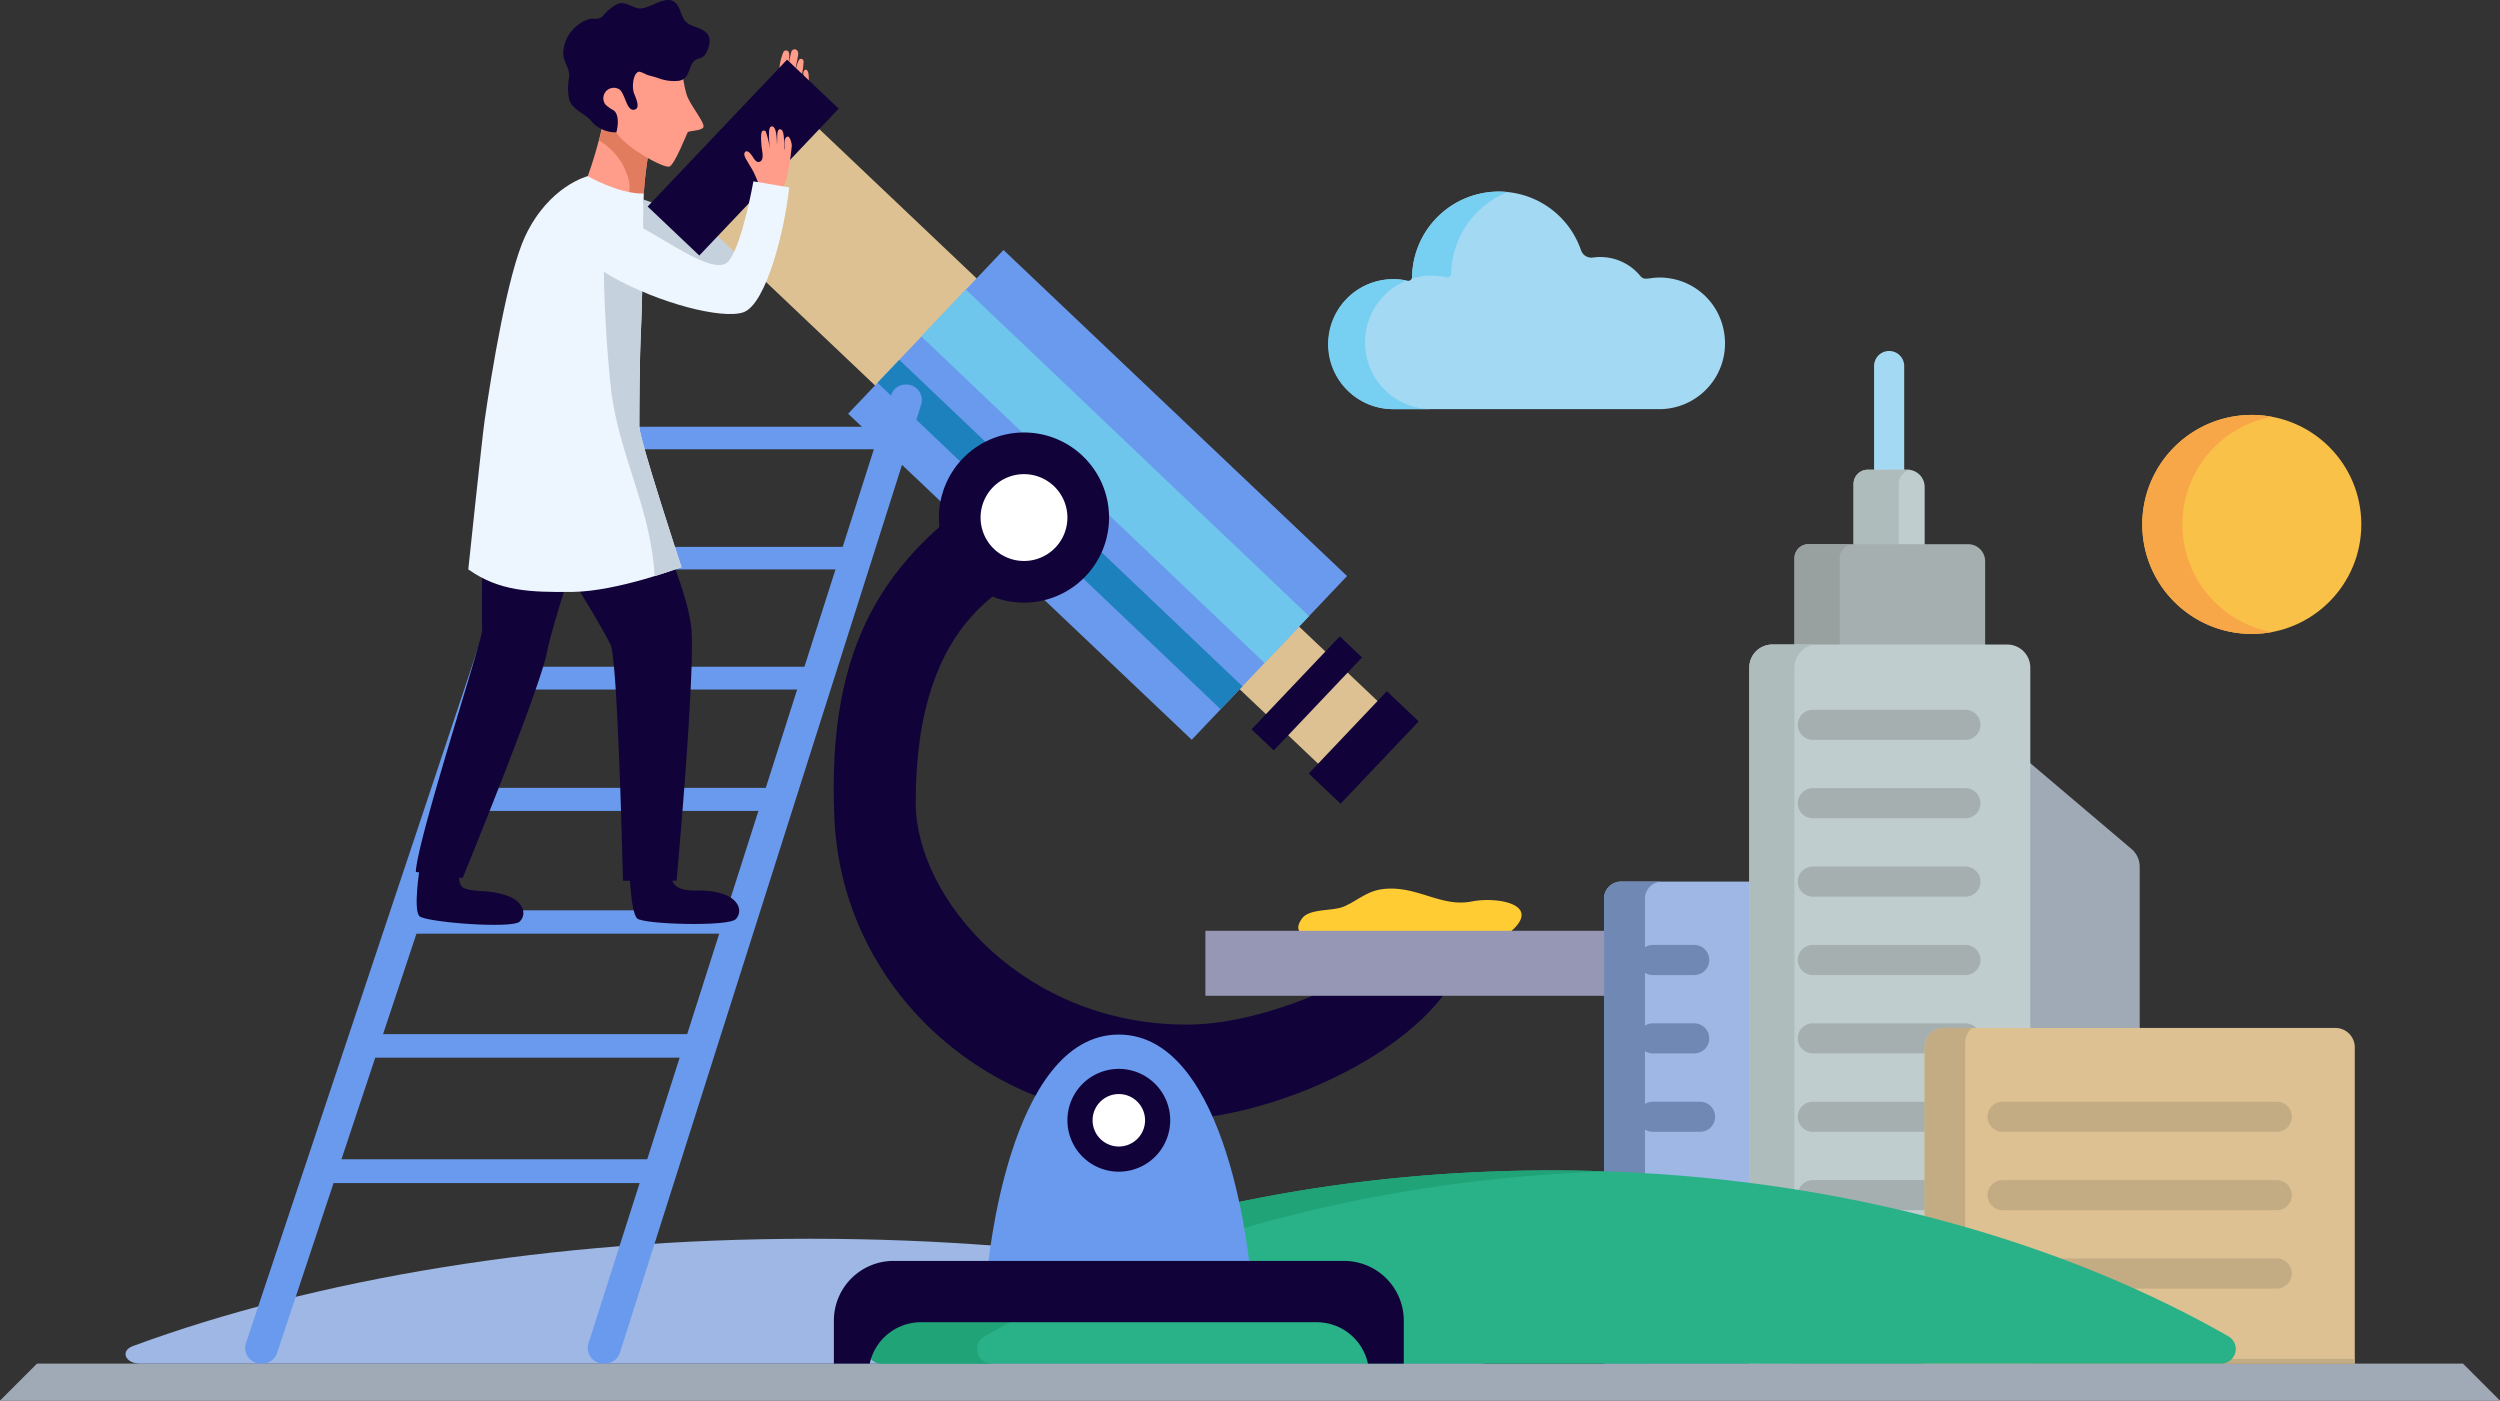 <svg xmlns="http://www.w3.org/2000/svg" xmlns:xlink="http://www.w3.org/1999/xlink" width="294.07" height="164.752" viewBox="0 0 294.07 164.752">
  <rect x="0" y="0" width="294.07" height="164.752" fill="#333333" stroke="none"/>
  <defs>
    <clipPath id="clip-path">
      <rect id="Rectángulo_40338" data-name="Rectángulo 40338" width="159.843" height="160.395" fill="none"/>
    </clipPath>
  </defs>
  <g id="Grupo_148069" data-name="Grupo 148069" transform="translate(4610 9546.916)">
    <path id="Trazado_190600" data-name="Trazado 190600" d="M-5908-10043.164l4.358-4.357h285.354l4.358,4.357Z" transform="translate(1298 661)" fill="#a0a9b6"/>
    <g id="city" transform="translate(-4435.384 -9505.64)">
      <path id="Trazado_191734" data-name="Trazado 191734" d="M282.9,236.157H269.446V203.291l12.481,10.581a2.753,2.753,0,0,1,.973,2.1Z" transform="translate(-205.827 -155.292)" fill="#a0a9b6"/>
      <path id="Trazado_191736" data-name="Trazado 191736" d="M76.557,264.39H61.563a2.007,2.007,0,0,0-2.007,2.007v54.686H77.265V264.39Z" transform="translate(-45.494 -201.965)" fill="#9eb7e5"/>
      <g id="Grupo_147700" data-name="Grupo 147700" transform="translate(14.062 62.426)">
        <path id="Trazado_191737" data-name="Trazado 191737" d="M64.373,266.4a2.007,2.007,0,0,1,2.007-2.007H61.564a2.007,2.007,0,0,0-2.007,2.007v54.685h4.816Z" transform="translate(-59.557 -264.391)" fill="#7088b4"/>
        <path id="Trazado_191738" data-name="Trazado 191738" d="M83.024,299.483H78.163a1.771,1.771,0,1,1,0-3.542h4.861a1.771,1.771,0,1,1,0,3.542Z" transform="translate(-72.417 -288.492)" fill="#7088b4"/>
        <path id="Trazado_191739" data-name="Trazado 191739" d="M83.024,338.532H78.163a1.771,1.771,0,0,1,0-3.542h4.861a1.771,1.771,0,0,1,0,3.542Z" transform="translate(-72.417 -318.321)" fill="#7088b4"/>
        <path id="Trazado_191740" data-name="Trazado 191740" d="M83.712,377.583H78.163a1.771,1.771,0,1,1,0-3.542h5.549a1.771,1.771,0,0,1,0,3.542Z" transform="translate(-72.417 -348.151)" fill="#7088b4"/>
        <path id="Trazado_191741" data-name="Trazado 191741" d="M83.712,416.632H78.163a1.771,1.771,0,1,1,0-3.542h5.549a1.771,1.771,0,0,1,0,3.542Z" transform="translate(-72.417 -377.98)" fill="#7088b4"/>
        <path id="Trazado_191742" data-name="Trazado 191742" d="M83.712,455.682H78.163a1.771,1.771,0,1,1,0-3.542h5.549a1.771,1.771,0,0,1,0,3.542Z" transform="translate(-72.417 -407.81)" fill="#7088b4"/>
      </g>
      <circle id="Elipse_5520" data-name="Elipse 5520" cx="12.881" cy="12.881" r="12.881" transform="translate(77.378 7.528)" fill="#fac149"/>
      <path id="Trazado_191743" data-name="Trazado 191743" d="M332.445,44.756A12.882,12.882,0,0,1,342.965,32.1a12.881,12.881,0,1,0,0,25.322A12.882,12.882,0,0,1,332.445,44.756Z" transform="translate(-250.344 -24.348)" fill="#f8a748"/>
      <path id="Trazado_191744" data-name="Trazado 191744" d="M194.094,1.841V13.81a1.772,1.772,0,1,0,3.542,0V1.841a1.772,1.772,0,1,0-3.542,0Z" transform="translate(-148.266)" fill="#a4d9f4"/>
      <path id="Trazado_191745" data-name="Trazado 191745" d="M190.221,59.189h-4.655a1.676,1.676,0,0,0-1.676,1.676v8.483h8.361V61.219A2.03,2.03,0,0,0,190.221,59.189Z" transform="translate(-140.472 -45.214)" fill="#c0cdce"/>
      <path id="Trazado_191746" data-name="Trazado 191746" d="M189.2,60.86a1.676,1.676,0,0,1,1.359-1.645c-.251-.042.089-.031-5-.031a1.676,1.676,0,0,0-1.676,1.676v8.483H189.2v-.708C189.2,65.59,189.2,63.977,189.2,60.86Z" transform="translate(-140.471 -45.209)" fill="#afbcbc"/>
      <path id="Trazado_191747" data-name="Trazado 191747" d="M174.852,96.285H156.081a1.652,1.652,0,0,0-1.652,1.652V108.8h22.43V98.291A2.007,2.007,0,0,0,174.852,96.285Z" transform="translate(-117.967 -73.551)" fill="#a5afaf"/>
      <path id="Trazado_191748" data-name="Trazado 191748" d="M159.742,97.937a1.652,1.652,0,0,1,1.652-1.652H156.08a1.652,1.652,0,0,0-1.652,1.652V108.8h5.314V97.937Z" transform="translate(-117.966 -73.551)" fill="#98a0a0"/>
      <path id="Trazado_191749" data-name="Trazado 191749" d="M162.265,146.288H134.639A2.716,2.716,0,0,0,131.923,149v81.862H164.98V149A2.715,2.715,0,0,0,162.265,146.288Z" transform="translate(-100.775 -111.748)" fill="#c0cdce"/>
      <path id="Trazado_191750" data-name="Trazado 191750" d="M137.237,149.358V149a2.716,2.716,0,0,1,2.716-2.716h-5.314A2.716,2.716,0,0,0,131.923,149v81.862h5.314V149.358Z" transform="translate(-100.775 -111.748)" fill="#afbcbc"/>
      <g id="Grupo_147701" data-name="Grupo 147701" transform="translate(36.855 42.214)">
        <path id="Trazado_191751" data-name="Trazado 191751" d="M175.808,182.332H157.863a1.771,1.771,0,0,1,0-3.542h17.946a1.771,1.771,0,0,1,0,3.542Z" transform="translate(-156.092 -178.79)" fill="#a5afaf"/>
        <path id="Trazado_191752" data-name="Trazado 191752" d="M175.808,221.382H157.863a1.771,1.771,0,0,1,0-3.542h17.946a1.771,1.771,0,0,1,0,3.542Z" transform="translate(-156.092 -208.62)" fill="#a5afaf"/>
        <path id="Trazado_191753" data-name="Trazado 191753" d="M175.808,260.432H157.863a1.771,1.771,0,1,1,0-3.542h17.946a1.771,1.771,0,1,1,0,3.542Z" transform="translate(-156.092 -238.45)" fill="#a5afaf"/>
        <path id="Trazado_191754" data-name="Trazado 191754" d="M175.808,299.483H157.863a1.771,1.771,0,1,1,0-3.542h17.946a1.771,1.771,0,1,1,0,3.542Z" transform="translate(-156.092 -268.28)" fill="#a5afaf"/>
        <path id="Trazado_191755" data-name="Trazado 191755" d="M175.808,338.532H157.863a1.771,1.771,0,0,1,0-3.542h17.946a1.771,1.771,0,0,1,0,3.542Z" transform="translate(-156.092 -298.109)" fill="#a5afaf"/>
        <path id="Trazado_191756" data-name="Trazado 191756" d="M175.808,377.583H157.863a1.771,1.771,0,1,1,0-3.542h17.946a1.771,1.771,0,1,1,0,3.542Z" transform="translate(-156.092 -327.94)" fill="#a5afaf"/>
        <path id="Trazado_191757" data-name="Trazado 191757" d="M175.808,416.632H157.863a1.771,1.771,0,1,1,0-3.542h17.946a1.771,1.771,0,1,1,0,3.542Z" transform="translate(-156.092 -357.769)" fill="#a5afaf"/>
        <path id="Trazado_191758" data-name="Trazado 191758" d="M175.808,455.682H157.863a1.771,1.771,0,1,1,0-3.542h17.946a1.771,1.771,0,1,1,0,3.542Z" transform="translate(-156.092 -387.599)" fill="#a5afaf"/>
      </g>
      <path id="Trazado_191759" data-name="Trazado 191759" d="M267.594,337.3H221.549a2.278,2.278,0,0,0-2.278,2.278v37.2h50.6v-37.2A2.278,2.278,0,0,0,267.594,337.3Z" transform="translate(-167.499 -257.659)" fill="#ddc192"/>
      <g id="Grupo_147702" data-name="Grupo 147702" transform="translate(51.772 79.64)">
        <path id="Trazado_191760" data-name="Trazado 191760" d="M224.048,376.232v-37.2a2.272,2.272,0,0,1,.8-1.733h-3.3a2.278,2.278,0,0,0-2.278,2.278v37.2h50.6v-.545Z" transform="translate(-219.269 -337.3)" fill="#c3ab83"/>
        <path id="Trazado_191761" data-name="Trazado 191761" d="M284.655,377.583H252.408a1.771,1.771,0,1,1,0-3.542h32.247a1.771,1.771,0,1,1,0,3.542Z" transform="translate(-243.231 -365.366)" fill="#c3ab83"/>
        <path id="Trazado_191762" data-name="Trazado 191762" d="M284.655,416.632H252.408a1.771,1.771,0,1,1,0-3.542h32.247a1.771,1.771,0,1,1,0,3.542Z" transform="translate(-243.231 -395.195)" fill="#c3ab83"/>
        <path id="Trazado_191763" data-name="Trazado 191763" d="M284.655,455.682H252.408a1.771,1.771,0,1,1,0-3.542h32.247a1.771,1.771,0,1,1,0,3.542Z" transform="translate(-243.231 -425.025)" fill="#c3ab83"/>
      </g>
    </g>
    <path id="Trazado_191965" data-name="Trazado 191965" d="M46.531,26.738a7.656,7.656,0,0,0-6.089-6.081c-2.494-.464-3.1.433-3.713-.315a6.1,6.1,0,0,0-5.582-2.176,1.284,1.284,0,0,1-1.4-.855A10.213,10.213,0,0,0,9.874,20.5l0,.007a.462.462,0,0,1-.555.386l-.079-.019h0A7.643,7.643,0,1,0,7.6,36H38.986A7.732,7.732,0,0,0,46.531,26.738Z" transform="translate(-4453.773 -9534.788)" fill="#a4d9f4"/>
    <g id="Grupo_147745" data-name="Grupo 147745" transform="translate(-4453.773 -9524.374)">
      <path id="Trazado_191943" data-name="Trazado 191943" d="M48.052,20.318a7.822,7.822,0,0,1,2.259.16h0l.082.02a.474.474,0,0,0,.57-.4l0-.008a10.559,10.559,0,0,1,6.653-9.626A10.205,10.205,0,0,0,46.366,20.505l0,.007a.74.74,0,0,1-.053.139A7.655,7.655,0,0,1,48.052,20.318Z" transform="translate(-36.493 -10.415)" fill="#77cff2"/>
      <path id="Trazado_191944" data-name="Trazado 191944" d="M4.364,65.79a7.864,7.864,0,0,1,4.842-6.677A7.643,7.643,0,1,0,7.6,74.236h4.543A7.832,7.832,0,0,1,4.364,65.79Z" transform="translate(-0.001 -48.654)" fill="#77cff2"/>
    </g>
    <g id="ciudad" transform="translate(-4509 -9548.521)">
      <path id="Trazado_191966" data-name="Trazado 191966" d="M162.416,454.87c1.748,0,2.365-1.51.845-2.071-21.3-7.854-49.15-12.612-79.63-12.612-30.5,0-58.36,4.764-79.667,12.625-1.51.557-.9,2.057.839,2.057Z" transform="translate(-89.339 -292.87)" fill="#9eb7e5"/>
      <path id="Trazado_191923" data-name="Trazado 191923" d="M162.416,462.909a1.717,1.717,0,0,0,.845-3.2c-21.3-12.154-49.15-19.518-79.63-19.518-30.5,0-58.36,7.372-79.667,19.538a1.706,1.706,0,0,0,.839,3.184Z" transform="translate(-2.123 -300.909)" fill="#29b288"/>
      <path id="Trazado_191924" data-name="Trazado 191924" d="M16.924,459.724c19.787-11.3,45.231-18.458,73.187-19.423q-3.219-.111-6.48-.116c-30.5,0-58.36,7.372-79.667,19.538a1.706,1.706,0,0,0,.84,3.184h12.96A1.706,1.706,0,0,1,16.924,459.724Z" transform="translate(-2.124 -300.908)" fill="#21a378"/>
    </g>
    <g id="Grupo_147589" data-name="Grupo 147589" transform="translate(-4581.165 -9546.916)">
      <g id="Grupo_147588" data-name="Grupo 147588" transform="translate(0 0)" clip-path="url(#clip-path)">
        <path id="Trazado_191625" data-name="Trazado 191625" d="M97.116,66.3c4.176-3.38-1.344-4.337-4.357-3.734-3.625.723-6.448-1.906-10.379-1.464-1.943.219-2.962,1.308-4.606,2.039-1.375.613-4.111.2-4.994,1.448-1.568,2.215,1.6,2.183,3.013,2.322a105.3,105.3,0,0,0,10.535.633c2.721-.007,8.35.728,10.788-1.245" transform="translate(51.524 43.472)" fill="#fc3"/>
        <path id="Trazado_191626" data-name="Trazado 191626" d="M36.5,8.782c.031-.134.055-.3.079-.467a1.024,1.024,0,0,0,.373-.4,14.207,14.207,0,0,0,.507-2.556,6.457,6.457,0,0,1,.416-1.58.351.351,0,0,1,.63-.108c.228.322-.065,1.606-.065,1.83,0,.171-.113.918-.166,1.255.048-.3.146-.892.188-1.051a13.462,13.462,0,0,1,.392-2.077c.265-.469.887-.214.782.416-.11.657-.325,1.662-.387,2.041-.055.334-.259,1.248-.259,1.248s.252-1.048.286-1.154a7.4,7.4,0,0,1,.366-1.365c.211-.5.586-.3.64-.036a10.323,10.323,0,0,1-.32,2.078c-.125.6-.175.914-.175.914a4.513,4.513,0,0,0,.473-.883c.046-.236-.132-.815.142-1.041.31-.259.485.378.473.68A4.285,4.285,0,0,1,40.694,8.2a17.056,17.056,0,0,1-1.277,2.257,9.678,9.678,0,0,0-.394,2.356c.122,0-3.337-.68-3.337-.68a5.859,5.859,0,0,0,.193-1.233c.229-.7.455-1.4.623-2.12" transform="translate(25.412 2.413)" fill="#ff9d8a"/>
        <path id="Trazado_191627" data-name="Trazado 191627" d="M22.242,23.422a5.566,5.566,0,0,1,4.823-5.364c4.405-.666,10.076,4.006,12.546,3.438,3.433-.791,7.48-14.56,7.48-14.56l4.094,1.5s-6.917,20.071-9.661,20.67-15.248-1.455-17.98-3.03a2.858,2.858,0,0,1-1.3-2.659" transform="translate(15.838 4.939)" fill="#c6d1de"/>
        <path id="Trazado_191628" data-name="Trazado 191628" d="M59.282,33.328l7.886,8.459c-5.176,2.8-17.085,6.1-17.085,28.9,0,11.3,12.808,26.255,32.15,26.1,5.26-.041,11.457-1.909,16.457-4.22H105.5c1.784.348,5.082-1.584,6.61.836-6.542,8.449-21.713,14.644-32.687,14.644-21.483,0-37.995-15.881-38.9-35.423-.967-20.953,6.145-30.777,18.758-39.293" transform="translate(28.795 23.732)" fill="#110239"/>
        <rect id="Rectángulo_40331" data-name="Rectángulo 40331" width="17.369" height="34.873" transform="matrix(0.688, -0.725, 0.725, 0.688, 55.45, 27.649)" fill="#ddc192"/>
        <rect id="Rectángulo_40332" data-name="Rectángulo 40332" width="10.159" height="27.53" transform="translate(108.427 72.951) rotate(-46.495)" fill="#ddc192"/>
        <rect id="Rectángulo_40333" data-name="Rectángulo 40333" width="26.546" height="55.714" transform="translate(70.931 48.665) rotate(-46.5)" fill="#6a9aee"/>
        <path id="Trazado_191629" data-name="Trazado 191629" d="M46.458,25.412l5.22-5.525L92.064,58.312l-5.232,5.513Z" transform="translate(33.083 14.161)" fill="#6fc6ec"/>
        <path id="Trazado_191630" data-name="Trazado 191630" d="M86.373,63.125l-2.561,2.7-40.364-38.4,2.561-2.7Z" transform="translate(30.938 17.605)" fill="#1d81bd"/>
        <rect id="Rectángulo_40334" data-name="Rectángulo 40334" width="15.076" height="3.605" transform="translate(118.384 85.789) rotate(-46.5)" fill="#110239"/>
        <rect id="Rectángulo_40335" data-name="Rectángulo 40335" width="23.817" height="8.375" transform="translate(47.347 24.293) rotate(-46.5)" fill="#110239"/>
        <rect id="Rectángulo_40336" data-name="Rectángulo 40336" width="13.354" height="5.162" transform="matrix(0.688, -0.725, 0.725, 0.688, 125.112, 90.988)" fill="#110239"/>
        <rect id="Rectángulo_40337" data-name="Rectángulo 40337" width="46.889" height="7.648" transform="translate(112.954 109.485)" fill="#9597b4"/>
        <path id="Trazado_191631" data-name="Trazado 191631" d="M47.666,39.72A10.006,10.006,0,1,0,57.673,29.714,10.007,10.007,0,0,0,47.666,39.72" transform="translate(33.943 21.159)" fill="#110239"/>
        <path id="Trazado_191632" data-name="Trazado 191632" d="M50.528,37.681a5.107,5.107,0,1,0,5.107-5.105,5.109,5.109,0,0,0-5.107,5.105" transform="translate(35.981 23.197)" fill="#fff"/>
        <path id="Trazado_191633" data-name="Trazado 191633" d="M66.449,71.079c13.067,0,15.443,27.76,15.443,27.76H51.006s2.376-27.76,15.443-27.76" transform="translate(36.321 50.615)" fill="#6a9aee"/>
        <path id="Trazado_191634" data-name="Trazado 191634" d="M103.268,98.705a6.17,6.17,0,0,0-6.028-4.864H50.694a6.17,6.17,0,0,0-6.028,4.864H40.449V93.653a7.023,7.023,0,0,1,7.025-7.023H100.46a7.023,7.023,0,0,1,7.025,7.023v5.052Z" transform="translate(28.804 61.689)" fill="#110239"/>
        <path id="Trazado_191635" data-name="Trazado 191635" d="M56.494,79.482a6.046,6.046,0,1,0,6.045-6.045,6.046,6.046,0,0,0-6.045,6.045" transform="translate(40.229 52.294)" fill="#110239"/>
        <path id="Trazado_191636" data-name="Trazado 191636" d="M58.223,78.252a3.086,3.086,0,1,0,3.087-3.087,3.088,3.088,0,0,0-3.087,3.087" transform="translate(41.461 53.525)" fill="#fff"/>
        <path id="Trazado_191637" data-name="Trazado 191637" d="M17.9,40.222l.885-2.652H58.416l-.844,2.652Z" transform="translate(12.743 26.753)" fill="#6a9aee"/>
        <path id="Trazado_191638" data-name="Trazado 191638" d="M15.144,48.487l.894-2.681H55.885l-.854,2.681Z" transform="translate(10.784 32.618)" fill="#6a9aee"/>
        <path id="Trazado_191639" data-name="Trazado 191639" d="M21.378,31.969l.885-2.652H61.9l-.844,2.652Z" transform="translate(15.223 20.876)" fill="#6a9aee"/>
        <path id="Trazado_191640" data-name="Trazado 191640" d="M12.363,56.84l.9-2.71h40.06l-.863,2.71Z" transform="translate(8.804 38.546)" fill="#6a9aee"/>
        <path id="Trazado_191641" data-name="Trazado 191641" d="M9.552,65.284l.913-2.739H50.741l-.873,2.739Z" transform="translate(6.802 44.538)" fill="#6a9aee"/>
        <path id="Trazado_191642" data-name="Trazado 191642" d="M6.71,73.818l.923-2.768H48.127l-.882,2.768Z" transform="translate(4.778 50.594)" fill="#6a9aee"/>
        <path id="Trazado_191643" data-name="Trazado 191643" d="M3.837,82.447l.933-2.8H45.486l-.892,2.8Z" transform="translate(2.733 56.716)" fill="#6a9aee"/>
        <path id="Trazado_191644" data-name="Trazado 191644" d="M2.022,141.583H1.835A1.834,1.834,0,0,1,.1,139.169L37.32,27.669a1.833,1.833,0,0,1,1.738-1.252h2.565L3.761,140.328a1.834,1.834,0,0,1-1.739,1.255" transform="translate(0 18.811)" fill="#6a9aee"/>
        <path id="Trazado_191645" data-name="Trazado 191645" d="M25.577,141.583h-.2a1.835,1.835,0,0,1-1.748-2.392l35.589-111.5a1.833,1.833,0,0,1,1.746-1.276H61a1.833,1.833,0,0,1,1.748,2.388L27.325,140.3a1.833,1.833,0,0,1-1.748,1.279" transform="translate(16.762 18.811)" fill="#6a9aee"/>
        <path id="Trazado_191646" data-name="Trazado 191646" d="M25.8,7.474c.08.087.154.178.24.264a16.646,16.646,0,0,0,2.515,2.191c.56.372,1.43.613,1.911,1a5.359,5.359,0,0,0,.6.426,46.239,46.239,0,0,0-.866,7.306s-5.018-.354-6.848-2.382A50.863,50.863,0,0,0,25.8,7.474" transform="translate(16.63 5.322)" fill="#ff9d8a"/>
        <path id="Trazado_191647" data-name="Trazado 191647" d="M27.805,15.865a7.286,7.286,0,0,0-2.286-3.784,11.376,11.376,0,0,0-1.2-.892,25.629,25.629,0,0,0,.8-3.715c.08.087.154.18.24.265a16.731,16.731,0,0,0,2.515,2.19c.56.372,1.43.613,1.911,1.005a5.724,5.724,0,0,0,.6.425,46.281,46.281,0,0,0-.865,7.307,19.82,19.82,0,0,1-2-.277,3.761,3.761,0,0,0,.284-2.524" transform="translate(17.315 5.322)" fill="#e17c5e"/>
        <path id="Trazado_191648" data-name="Trazado 191648" d="M26.405,60.1s.137,5,.919,5.688,10.738.983,11.594.068.354-2.45-1.782-3.042c-2.291-.635-3.414-.014-4.849-.61s-1.056-2.861-1.056-2.861Z" transform="translate(18.803 42.256)" fill="#110239"/>
        <path id="Trazado_191649" data-name="Trazado 191649" d="M12.129,59.862s-.767,4.874-.012,5.587,10.9,1.51,11.788.632.447-2.435-1.666-3.111c-2.263-.723-3.359-.264-4.821-.8-1.149-.418-.375-2.739-.375-2.739Z" transform="translate(8.392 42.323)" fill="#110239"/>
        <path id="Trazado_191650" data-name="Trazado 191650" d="M19.526,54.871A149.174,149.174,0,0,1,21.6,27.048a12.7,12.7,0,0,1,4.97.962c3.037,1.383,6.1,2.709,9.146,4.039-2.479,5.128-7.9,21.869-8.559,25.372-.813,4.357-9.922,26.585-9.922,26.585l-5.51-.692c.087-3.583,7.814-27.241,7.8-28.443" transform="translate(8.354 19.261)" fill="#110239"/>
        <path id="Trazado_191651" data-name="Trazado 191651" d="M22.639,30.276c2.147.724,6.056,1.765,9.007,2.82,2.055,5.193,8.127,17.451,8.442,23,.348,6.116-1.769,29.287-1.769,29.287H32.013s-.586-26.118-1.469-27.8c-2.912-5.534-6.131-9.92-7.96-13.363a42.888,42.888,0,0,1-4.65-12.19c-.24-1.193-1.282-5.195.745-6.448,1.674.476,2.162,4.088,3.96,4.695" transform="translate(12.428 18.216)" fill="#110239"/>
        <path id="Trazado_191652" data-name="Trazado 191652" d="M40.411,58.094S32.838,60.957,27.6,61.008c-5.018.051-8.632-.07-12.267-2.65,0,0,1.645-15.637,1.924-17.549.817-5.611,2.69-17.207,4.766-21.634,2.787-5.936,7.364-7.073,7.364-7.073S32.99,14.2,35.937,14.15c0,0-.072,11.569-.3,16.188-.151,3.123-.181,8.247-.187,11.238,0,1.431,4.958,16.518,4.958,16.518" transform="translate(10.916 8.617)" fill="#edf6ff"/>
        <path id="Trazado_191653" data-name="Trazado 191653" d="M30.62,55.372c-.438-7.941-4.039-13.842-5.093-21.706a150.588,150.588,0,0,1-.89-16.253A12.479,12.479,0,0,0,28.5,19.048a3.794,3.794,0,0,0,.712.048v.017c0,.019,0,.038,0,.058-.01.635-.022,1.274-.034,1.9l-.005.288c-.012.575-.024,1.14-.038,1.683l-.005.207c-.015.572-.031,1.109-.048,1.616l-.01.3c-.017.505-.036.981-.055,1.39-.152,3.125-.183,8.249-.188,11.24,0,1.431,4.958,16.518,4.958,16.518s-1.289.485-3.164,1.058" transform="translate(17.543 12.399)" fill="#c6d1de"/>
        <path id="Trazado_191654" data-name="Trazado 191654" d="M23.848,5.737S26.581,1.6,29.38,2.162s4.552,1.279,4.778,2.421.447,4.236,1.017,5.446,1.931,2.881,1.829,3.38-1.743.452-1.861.645-1.493,3.731-2.137,4.032-5.78-2.566-6.4-4.3-3.4-5.222-2.76-8.052" transform="translate(16.915 1.501)" fill="#ff9d8a"/>
        <path id="Trazado_191655" data-name="Trazado 191655" d="M30.911,8.451a6.979,6.979,0,0,1,.81.356c.406.13.827.224,1.233.353a5.19,5.19,0,0,0,2.515.342C36.749,9.266,36.521,8,37.2,7.23c.33-.375.911-.3,1.272-.714a2.994,2.994,0,0,0,.586-1.531c.158-1.294-1.085-1.587-2.041-1.969-1.118-.447-1.1-1.1-1.531-2.051-1.075-2.354-3.424.387-4.921-.007-.765-.2-1.512-.82-2.325-.495a5.388,5.388,0,0,0-1.7,1.4c-.539.541-.955.233-1.654.394a3.986,3.986,0,0,0-1.515.858,4.247,4.247,0,0,0-1.513,3.262c.067,1.022.793,1.671.69,2.724a6.293,6.293,0,0,0,.031,2.676c.438,1.185,1.729,1.51,2.5,2.382A3.784,3.784,0,0,0,28.1,15.568c.224-.765.33-2.092-.3-2.578a4.446,4.446,0,0,1-.969-.678,1.23,1.23,0,0,1,1.443-1.89c.873.248.942,2.738,1.967,2.476.781-.2.06-1.553-.086-2-.193-.591-.144-2.012.447-2.405a.391.391,0,0,1,.306-.041" transform="translate(15.563 0)" fill="#110239"/>
        <path id="Trazado_191656" data-name="Trazado 191656" d="M38.987,11.435c.115-.387-.166-1.359.384-1.551.276-.094.517.8.505,1.073a28.514,28.514,0,0,1-.675,4.107c-.216.567-.43,1.116-.6,1.664a8.225,8.225,0,0,0-2.094-.051c-.392-.832-.728-1.813-1.123-2.618-.212-.431-.5-.846-.731-1.262-.149-.262-.512-.767-.288-1.073.245-.337.63.147.782.337.219.276.493.937.935.791.642-.211.25-1.414.226-1.947-.022-.495-.241-2.145.505-1.633A11.427,11.427,0,0,1,37.3,11.28c0-.067-.115-1.2-.111-1.269.024-.353-.063-1.2.265-1.31.7-.228.669,1.907.683,2.209l.029-.829c-.015-.661.045-1.157.426-1.039.483.147.349,1.811.39,2.392" transform="translate(24.424 6.184)" fill="#ff9d8a"/>
        <path id="Trazado_191657" data-name="Trazado 191657" d="M47.3,13.17l-4.207-.711s-1.32,7.5-2.921,9.391c-2.226,2.63-12.351-7.006-14.808-5.107s-2.993,4.63,1.029,6.9c5.657,3.19,13.014,5.056,15.5,4.227,2.748-.916,4.931-9.964,5.407-14.7" transform="translate(16.693 8.872)" fill="#edf6ff"/>
      </g>
    </g>
  </g>
</svg>
